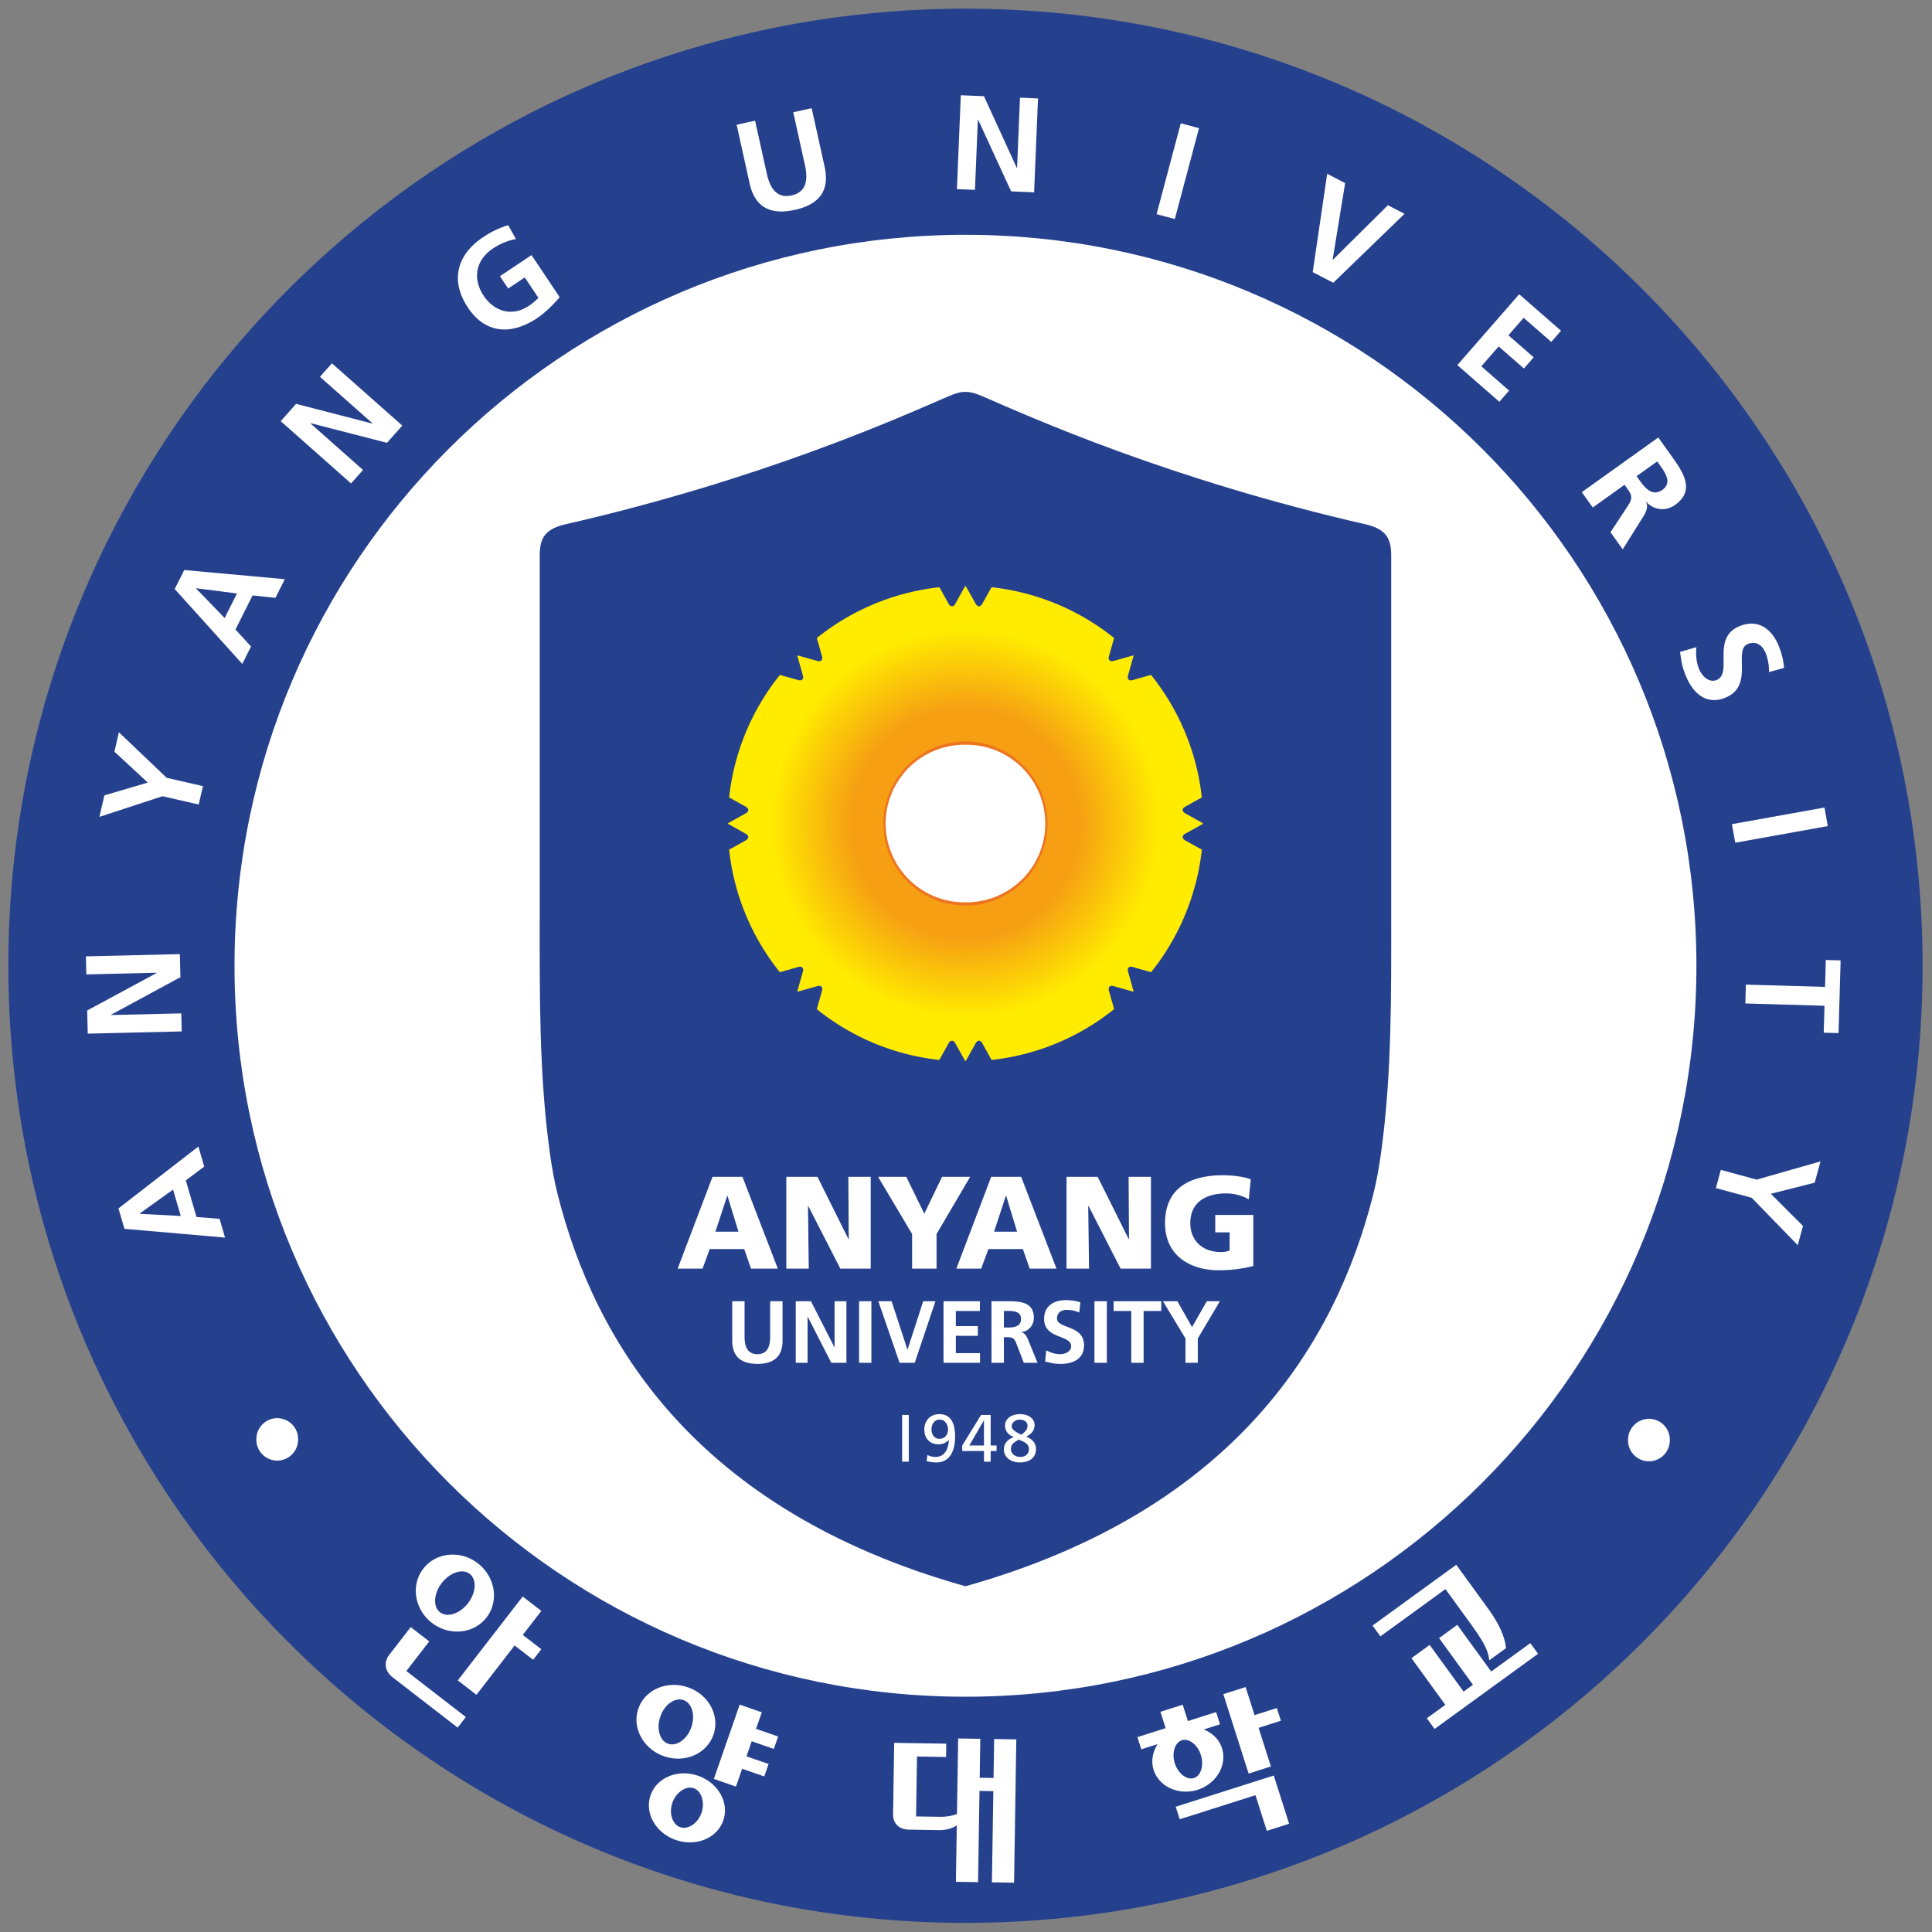 <svg xmlns="http://www.w3.org/2000/svg" width="169.363mm" height="169.366mm" viewBox="0 0 169.363 169.366"><rect x="0" y="0" width="169.363" height="169.366" fill="#808080" stroke="none"/><defs><radialGradient id="a" cx="681.159" cy="303.512" r="23.936" fx="681.159" fy="303.512" gradientUnits="userSpaceOnUse"><stop offset="0" style="stop-color:#f69f13"/><stop offset="0.339" style="stop-color:#f69f13"/><stop offset="0.579" style="stop-color:#ffec00"/><stop offset="0.706" style="stop-color:#ffec00"/><stop offset="1" style="stop-color:#ffec00"/></radialGradient></defs><path d="M750.003 313.65c0 38.021-30.821 68.844-68.842 68.844s-68.844-30.823-68.844-68.844c0-38.021 30.823-68.844 68.844-68.844 38.021 0 68.842 30.823 68.842 68.844z" style="fill:none;stroke:none" transform="matrix(1.23 0 0 1.23 -753.192 -301.128)"/><path d="M612.944 313.65c.001-37.675 30.544-68.213 68.218-68.213 37.669 0 68.211 30.539 68.213 68.213-.002 37.673-30.544 68.211-68.213 68.214-37.674-.003-68.217-30.541-68.218-68.214z" style="fill:#25418e;stroke:none" transform="matrix(1.23 0 0 1.23 -753.192 -301.128)"/><path d="m621.221 332.398-.427-1.456 5.696-4.41.417 1.429-1.313.984.763 2.61 1.642.13.391 1.337zm1.082-1.087.006.018 2.927.154-.551-1.881zM618.604 318.488l-.039-1.65 4.948-2.672v-.02l-5.01.12-.029-1.286 6.697-.16.039 1.642-4.948 2.681.001.019 5.008-.12.031 1.286zM623.932 301.565l-4.497 1.474.354-1.533 3.095-.912-2.378-2.202.318-1.384 3.408 3.246 2.583.595-.303 1.309zM624.803 286.8l.68-1.355 7.165.655-.667 1.33-1.629-.175-1.219 2.428 1.109 1.212-.625 1.243zm1.533-.057-.01.016 2.035 2.107.879-1.749zM632.359 274.838l1.093-1.237 5.441 1.408.011-.014-3.75-3.319.853-.962 5.014 4.436-1.087 1.229-5.447-1.4-.012.014 3.749 3.319-.852.962zM649.124 261.858c-.565.089-1.187.367-1.634.666-1.3.87-1.433 2.228-.67 3.37.758 1.133 2.032 1.518 3.221.723a3.68 3.68 0 0 0 .682-.571l-.971-1.453-1.183.79-.587-.879 2.252-1.504 2.006 3.002c-.483.554-1.013 1.093-1.612 1.493-1.804 1.206-3.661 1.142-4.92-.742-1.275-1.908-.825-3.757 1.067-5.022a6.594 6.594 0 0 1 1.792-.863zM664.852 253.71l1.314-.29.835 3.779c.247 1.116.765 1.768 1.768 1.547 1.004-.222 1.198-1.032.952-2.148l-.835-3.779 1.312-.29.925 4.182c.387 1.754-.447 2.695-2.126 3.066-1.679.371-2.831-.131-3.22-1.885zM680.828 251.607l1.649.069 2.342 5.109h.019l.208-5.003 1.284.054-.278 6.69-1.638-.068-2.352-5.11h-.019l-.207 5.003-1.285-.053zM696.505 253.608l1.299.346-1.723 6.475-1.3-.345zM706.94 257.206l1.279.661-.891 5.46.017.008 3.924-3.889 1.184.613-5.078 4.912-1.467-.759zM720.625 265.79l2.979 2.602-.695.796-1.967-1.718-1.086 1.244 1.801 1.572-.695.796-1.801-1.572-1.237 1.417 1.981 1.731-.695.795-2.994-2.614zM730.536 275.999l.844 1.18c.837 1.171 1.875 2.54.36 3.623-.64.458-1.478.408-2.069-.219l-.016.011c.19.313.016.697-.148.979l-1.506 2.399-.87-1.218 1.232-1.873c.295-.446.35-.699.021-1.159l-.252-.352-2.263 1.619-.783-1.092zm-1.545 2.757.257.359c.385.539.905 1.1 1.583.614.656-.468.275-1.117-.115-1.663l-.258-.359zM738.427 292.72c.011-.46-.07-.936-.246-1.372-.173-.427-.584-.904-1.262-.628-1.075.437.484 2.977-1.6 3.823-1.362.553-2.315-.314-2.825-1.57-.274-.677-.309-1.015-.406-1.691l1.168-.34c-.059.522-.01 1.073.188 1.562.193.473.69 1.007 1.249.779 1.186-.481-.411-3.007 1.646-3.841 1.388-.564 2.334.306 2.777 1.401.217.535.349 1.062.382 1.578zM742.381 302.373l.236 1.322-6.596 1.185-.238-1.322zM742.422 315.156l.055-1.919 1.055.03-.149 5.182-1.056-.03.056-1.919-5.642-.163.038-1.343zM737.55 328.891l4.548-1.3-.413 1.518-3.127.791 2.291 2.292-.373 1.371-3.278-3.376-2.555-.693.352-1.297zM641.624 360.781l1.319 1.021-1.631 2.11 4.239 3.28-.582.753-4.641-3.59c-.527-.409-.661-1.043-.238-1.59zm5.399-.679c-.908 1.172-2.656 1.334-3.897.374-1.23-.952-1.514-2.687-.605-3.859.905-1.172 2.655-1.333 3.885-.382 1.242.961 1.524 2.695.617 3.867zm-3.185-2.464c-.581.752-.637 1.693-.13 2.086.519.4 1.415.11 1.997-.643.582-.752.637-1.692.119-2.093-.508-.393-1.404-.102-1.986.65zm5.766.964 1.33 1.027-1.324 1.71 1.32 1.019-.582.753-1.319-1.02-2.721 3.517-1.329-1.028zM663.199 368.453c-.47 1.354-2.033 2.052-3.527 1.532-1.48-.514-2.297-2.041-1.825-3.393.47-1.353 2.052-2.031 3.534-1.516 1.492.519 2.289 2.025 1.818 3.377zm.699 6.113c-.443 1.272-1.95 1.885-3.385 1.386-1.434-.499-2.236-1.915-1.794-3.186.442-1.272 1.95-1.885 3.385-1.386 1.433.499 2.236 1.915 1.794 3.186zm-4.481-7.415c-.304.875-.042 1.738.552 1.944.596.207 1.347-.303 1.652-1.177.304-.875.038-1.726-.556-1.933-.595-.206-1.344.292-1.648 1.166zm.854 6.154c-.256.735 0 1.543.559 1.737.56.195 1.261-.281 1.516-1.015.256-.735.01-1.566-.551-1.761-.56-.195-1.27.304-1.524 1.039zm6.375-6.45-.412 1.177 1.576.548-.308.886-1.574-.547-.373 1.072 1.574.548-.309.887-1.575-.548-.441 1.271-1.575-.547 1.841-5.295zM680.479 378.935l.062-4.022c-.286.193-.708.347-1.314.337l-2.096-.033c-.703-.01-1.141-.437-1.13-1.103l.079-5.082 3.713.058-.014.95-2.074-.033-.065 4.268 1.665.026c.566.01.988-.095 1.25-.202l.083-5.379 1.579.025-.043 2.776.987.015.043-2.776 1.579.025-.159 10.214-1.579-.024.101-6.502-.987-.015-.101 6.501zM698.138 368.081c.621.243 1.106.71 1.303 1.334.383 1.2-.396 2.536-1.737 2.963-1.33.423-2.751-.214-3.132-1.413-.199-.624-.072-1.286.282-1.84l-1.164.371-.276-.871 2.012-.64-.371-1.165 1.588-.504.37 1.164 2.011-.64.278.871zm-2.06 2.405c.237.741.865 1.214 1.36 1.056.505-.16.734-.907.497-1.648-.232-.73-.849-1.206-1.355-1.045-.493.157-.733.907-.502 1.637zm5.751 2.277-5.399 1.718-.286-.895 6.989-2.223 1.094 3.435-1.589.506zm-.066-5.706 1.588-.506.289.906-1.589.506.876 2.753-1.587.505-1.802-5.658 1.588-.506zM710.173 360.674l5.966-4.334 2.265 3.118c.806 1.109 1.219 2.076 1.276 2.829l-1.189.863c-.074-.815-.589-1.587-1.489-2.826l-1.633-2.249-4.638 3.368zm4.07 1.379 2.418 3.327.669-.486-2.416-3.327 1.298-.944 2.417 3.327 2.789-2.025.551.76-7.375 5.357-.552-.76 1.319-.958-2.416-3.327zM633.593 347.519a1.486 1.486 0 1 1-2.969-.18 1.488 1.488 0 1 1 2.969.18zM731.356 347.519a1.488 1.488 0 1 1-2.969-.18 1.49 1.49 0 0 1 1.577-1.397c.82.048 1.442.756 1.392 1.577z" style="fill:#fff;stroke:none" transform="matrix(1.23 0 0 1.23 -753.192 -301.128)"/><path d="M629.065 313.65c0-28.773 23.324-52.094 52.094-52.096 28.77.002 52.093 23.323 52.096 52.096-.003 28.771-23.326 52.093-52.096 52.095-28.77-.002-52.094-23.324-52.094-52.095z" style="fill:#fff;stroke:none" transform="matrix(1.23 0 0 1.23 -753.192 -301.128)"/><path d="M681.158 357.873c-.023.006-.014.004 0 0-.028-.008-.014-.004 0 0zm.002-.001-.002.001c.009.004.017.004.005.001l-.005-.001h.002c19.361-5.447 26.433-17.536 29.054-27.895.25-.979.424-1.975.562-2.975.776-5.586.727-11.292.727-16.92v-25.626c0-1.169-.279-1.86-1.672-2.233-14.199-3.235-24.066-7.693-27.431-9.149-.022-.009-.044-.015-.064-.024-.477-.205-.822-.306-1.176-.299-.356-.007-.702.094-1.179.299-.02.009-.041.015-.062.024-3.366 1.456-13.231 5.914-27.433 9.149-1.393.373-1.67 1.064-1.67 2.233v25.626c0 5.628-.051 11.334.726 16.92.138 1 .314 1.996.562 2.975 2.622 10.359 9.694 22.448 29.054 27.895" style="fill:#25418e;stroke:none" transform="matrix(1.23 0 0 1.23 -753.192 -301.128)"/><path d="m696.81 304.245 1.252-.699c.031-.019.031-.048 0-.068l-1.252-.698c-.227-.129-.227-.336 0-.463l1.195-.666a16.876 16.876 0 0 0-3.623-8.732l-1.31.372c-.252.07-.397-.076-.328-.328l.39-1.378c.01-.035-.011-.058-.046-.045l-1.379.387c-.25.07-.397-.076-.327-.327l.372-1.309a16.89 16.89 0 0 0-8.735-3.62l-.665 1.189c-.125.227-.335.227-.461 0l-.7-1.248c-.018-.032-.049-.032-.066 0l-.698 1.248c-.127.227-.337.227-.465 0l-.662-1.189a16.876 16.876 0 0 0-8.735 3.62l.371 1.31c.071.25-.077.396-.326.326l-1.379-.387c-.035-.013-.057.01-.048.045l.389 1.378c.074.252-.075.398-.325.328l-1.312-.372a16.836 16.836 0 0 0-3.621 8.732l1.192.666c.228.127.228.334.002.463l-1.251.698c-.033.02-.033.049 0 .068l1.251.699c.226.127.226.335-.002.464l-1.193.665a16.838 16.838 0 0 0 3.617 8.735l1.317-.374c.25-.072.399.075.325.326l-.389 1.378c-.009.037.013.058.048.048l1.379-.39c.249-.072.397.077.326.327l-.373 1.319a16.843 16.843 0 0 0 8.729 3.619l.67-1.198c.128-.228.338-.228.465 0l.698 1.248c.017.033.048.033.066 0l.7-1.248c.126-.228.336-.228.461 0l.669 1.198a16.845 16.845 0 0 0 8.733-3.622l-.374-1.316c-.07-.25.077-.399.327-.326l1.379.389c.035.009.056-.011.046-.048l-.389-1.376c-.07-.253.075-.4.327-.328l1.317.374a16.922 16.922 0 0 0 3.618-8.735l-1.197-.665c-.227-.129-.227-.337 0-.464z" style="fill:url(#a);stroke:none" transform="matrix(1.23 0 0 1.23 -753.192 -301.128)"/><path d="M681.16 297.66a5.86 5.86 0 0 0-5.852 5.854 5.859 5.859 0 0 0 5.852 5.85 5.857 5.857 0 0 0 5.85-5.85 5.858 5.858 0 0 0-5.85-5.854zm0 11.465a5.613 5.613 0 1 1 5.613-5.611 5.611 5.611 0 0 1-5.613 5.611z" style="fill:#ed7522;stroke:none" transform="matrix(1.23 0 0 1.23 -753.192 -301.128)"/><path d="M681.16 297.9a5.613 5.613 0 1 0 0 11.225 5.613 5.613 0 1 0 0-11.225zM664.979 332.601h-1.641l.844-2.558h.016zm-4.331 2.634h1.773l.512-1.396h2.458l.486 1.396h1.91l-2.52-6.542h-2.136zM668.392 328.693h2.22l2.21 4.442h.019l-.028-4.442h1.593v6.542h-2.165l-2.288-4.471h-.016l.054 4.471h-1.599zM677.357 332.769l-2.422-4.076h2.007l1.284 2.624 1.266-2.624h2.003l-2.396 4.076v2.466h-1.742zM684.838 332.601h-1.64l.843-2.558h.019zm-4.327 2.634h1.767l.517-1.396h2.456l.486 1.396h1.911l-2.518-6.542h-2.137zM688.362 328.693h2.221l2.215 4.442h.017l-.027-4.442h1.591v6.542h-2.163l-2.287-4.471h-.02l.058 4.471h-1.605zM701.673 335.047a9.685 9.685 0 0 1-2.531.3c-1.744 0-3.759-.881-3.759-3.355 0-2.465 1.733-3.412 4.132-3.412.431 0 1.341.047 1.978.291l-.139 1.424a3.352 3.352 0 0 0-1.595-.422c-1.414 0-2.575.59-2.575 2.119 0 1.283.907 2.061 2.182 2.061.235 0 .457-.036.618-.112v-1.293h-1.022v-1.238h2.711zM664.537 337.558h.88v2.534c0 .749.241 1.239.914 1.239.672 0 .91-.49.91-1.239v-2.534h.882v2.806c0 1.174-.667 1.659-1.792 1.659s-1.794-.485-1.794-1.659zM669.065 337.558h1.083l1.673 3.283h.011v-3.283h.843v4.39h-1.076l-1.679-3.283h-.013v3.283h-.842zM673.577 337.558h.878v4.39h-.878zM674.951 337.558h.945l1.127 3.446h.01l1.115-3.446h.873l-1.477 4.39h-1.082zM679.595 337.558h2.592v.693h-1.713v1.08h1.568v.692h-1.568v1.232h1.724v.693h-2.603zM683.898 338.251h.287c.439 0 .934.042.934.57 0 .548-.499.61-.934.61h-.287zm-.883 3.697h.883v-1.825h.28c.375 0 .486.126.611.453l.529 1.372h.979l-.703-1.717c-.088-.195-.227-.434-.464-.454v-.012c.558-.075.903-.503.903-1.02 0-1.218-1.124-1.187-2.069-1.187h-.949zM689.269 338.363a2.253 2.253 0 0 0-.891-.189c-.303 0-.693.132-.693.61 0 .762 1.924.44 1.924 1.911 0 .962-.76 1.328-1.647 1.328-.477 0-.693-.064-1.126-.168l.08-.795c.305.163.65.271.995.271.334 0 .781-.169.781-.565 0-.836-1.927-.491-1.927-1.945 0-.981.763-1.34 1.535-1.34.38 0 .729.051 1.051.157zM690.352 337.558h.884v4.39h-.884zM692.977 338.251h-1.259v-.693h3.398v.693h-1.259v3.697h-.88zM696.841 340.212l-1.608-2.654h1.033l1.041 1.843 1.054-1.843h.931l-1.573 2.654v1.736h-.878zM676.642 345.662h.478v3.33h-.476v-3.332M678.45 348.518c.174.091.381.138.592.138.619 0 .922-.571.93-1.212l-.008.006a.973.973 0 0 1-.731.306c-.644 0-1.004-.455-1.004-1.05 0-.686.466-1.101 1.07-1.101.932 0 1.122.839 1.122 1.598 0 .9-.296 1.845-1.349 1.845-.229 0-.569-.053-.686-.105zm.844-1.154c.397 0 .623-.295.623-.668 0-.315-.195-.701-.59-.701-.398 0-.59.343-.59.701 0 .311.182.668.557.668zM682.479 347.841h-1.046l1.038-1.789h.008zm0 1.151h.477v-.759h.42v-.392h-.42v-2.179h-.683l-1.344 2.179v.392h1.55zM685.68 348.132c-.008.335-.282.524-.605.524-.337 0-.674-.199-.674-.567 0-.392.284-.482.555-.672.357.172.739.248.724.715zm-.649.916c.625 0 1.154-.287 1.154-.955 0-.443-.299-.743-.699-.88.446-.239.6-.488.6-.86 0-.368-.373-.748-1.028-.748-.68 0-1.079.372-1.079.796 0 .315.137.658.625.83v.009c-.402.139-.706.435-.706.878 0 .615.571.93 1.133.93zm-.577-2.581c0-.315.343-.472.565-.472.237 0 .561.105.561.421 0 .228-.05.357-.439.658-.448-.219-.687-.378-.687-.607z" style="fill:#fff;stroke:none" transform="matrix(1.23 0 0 1.23 -753.192 -301.128)"/></svg>